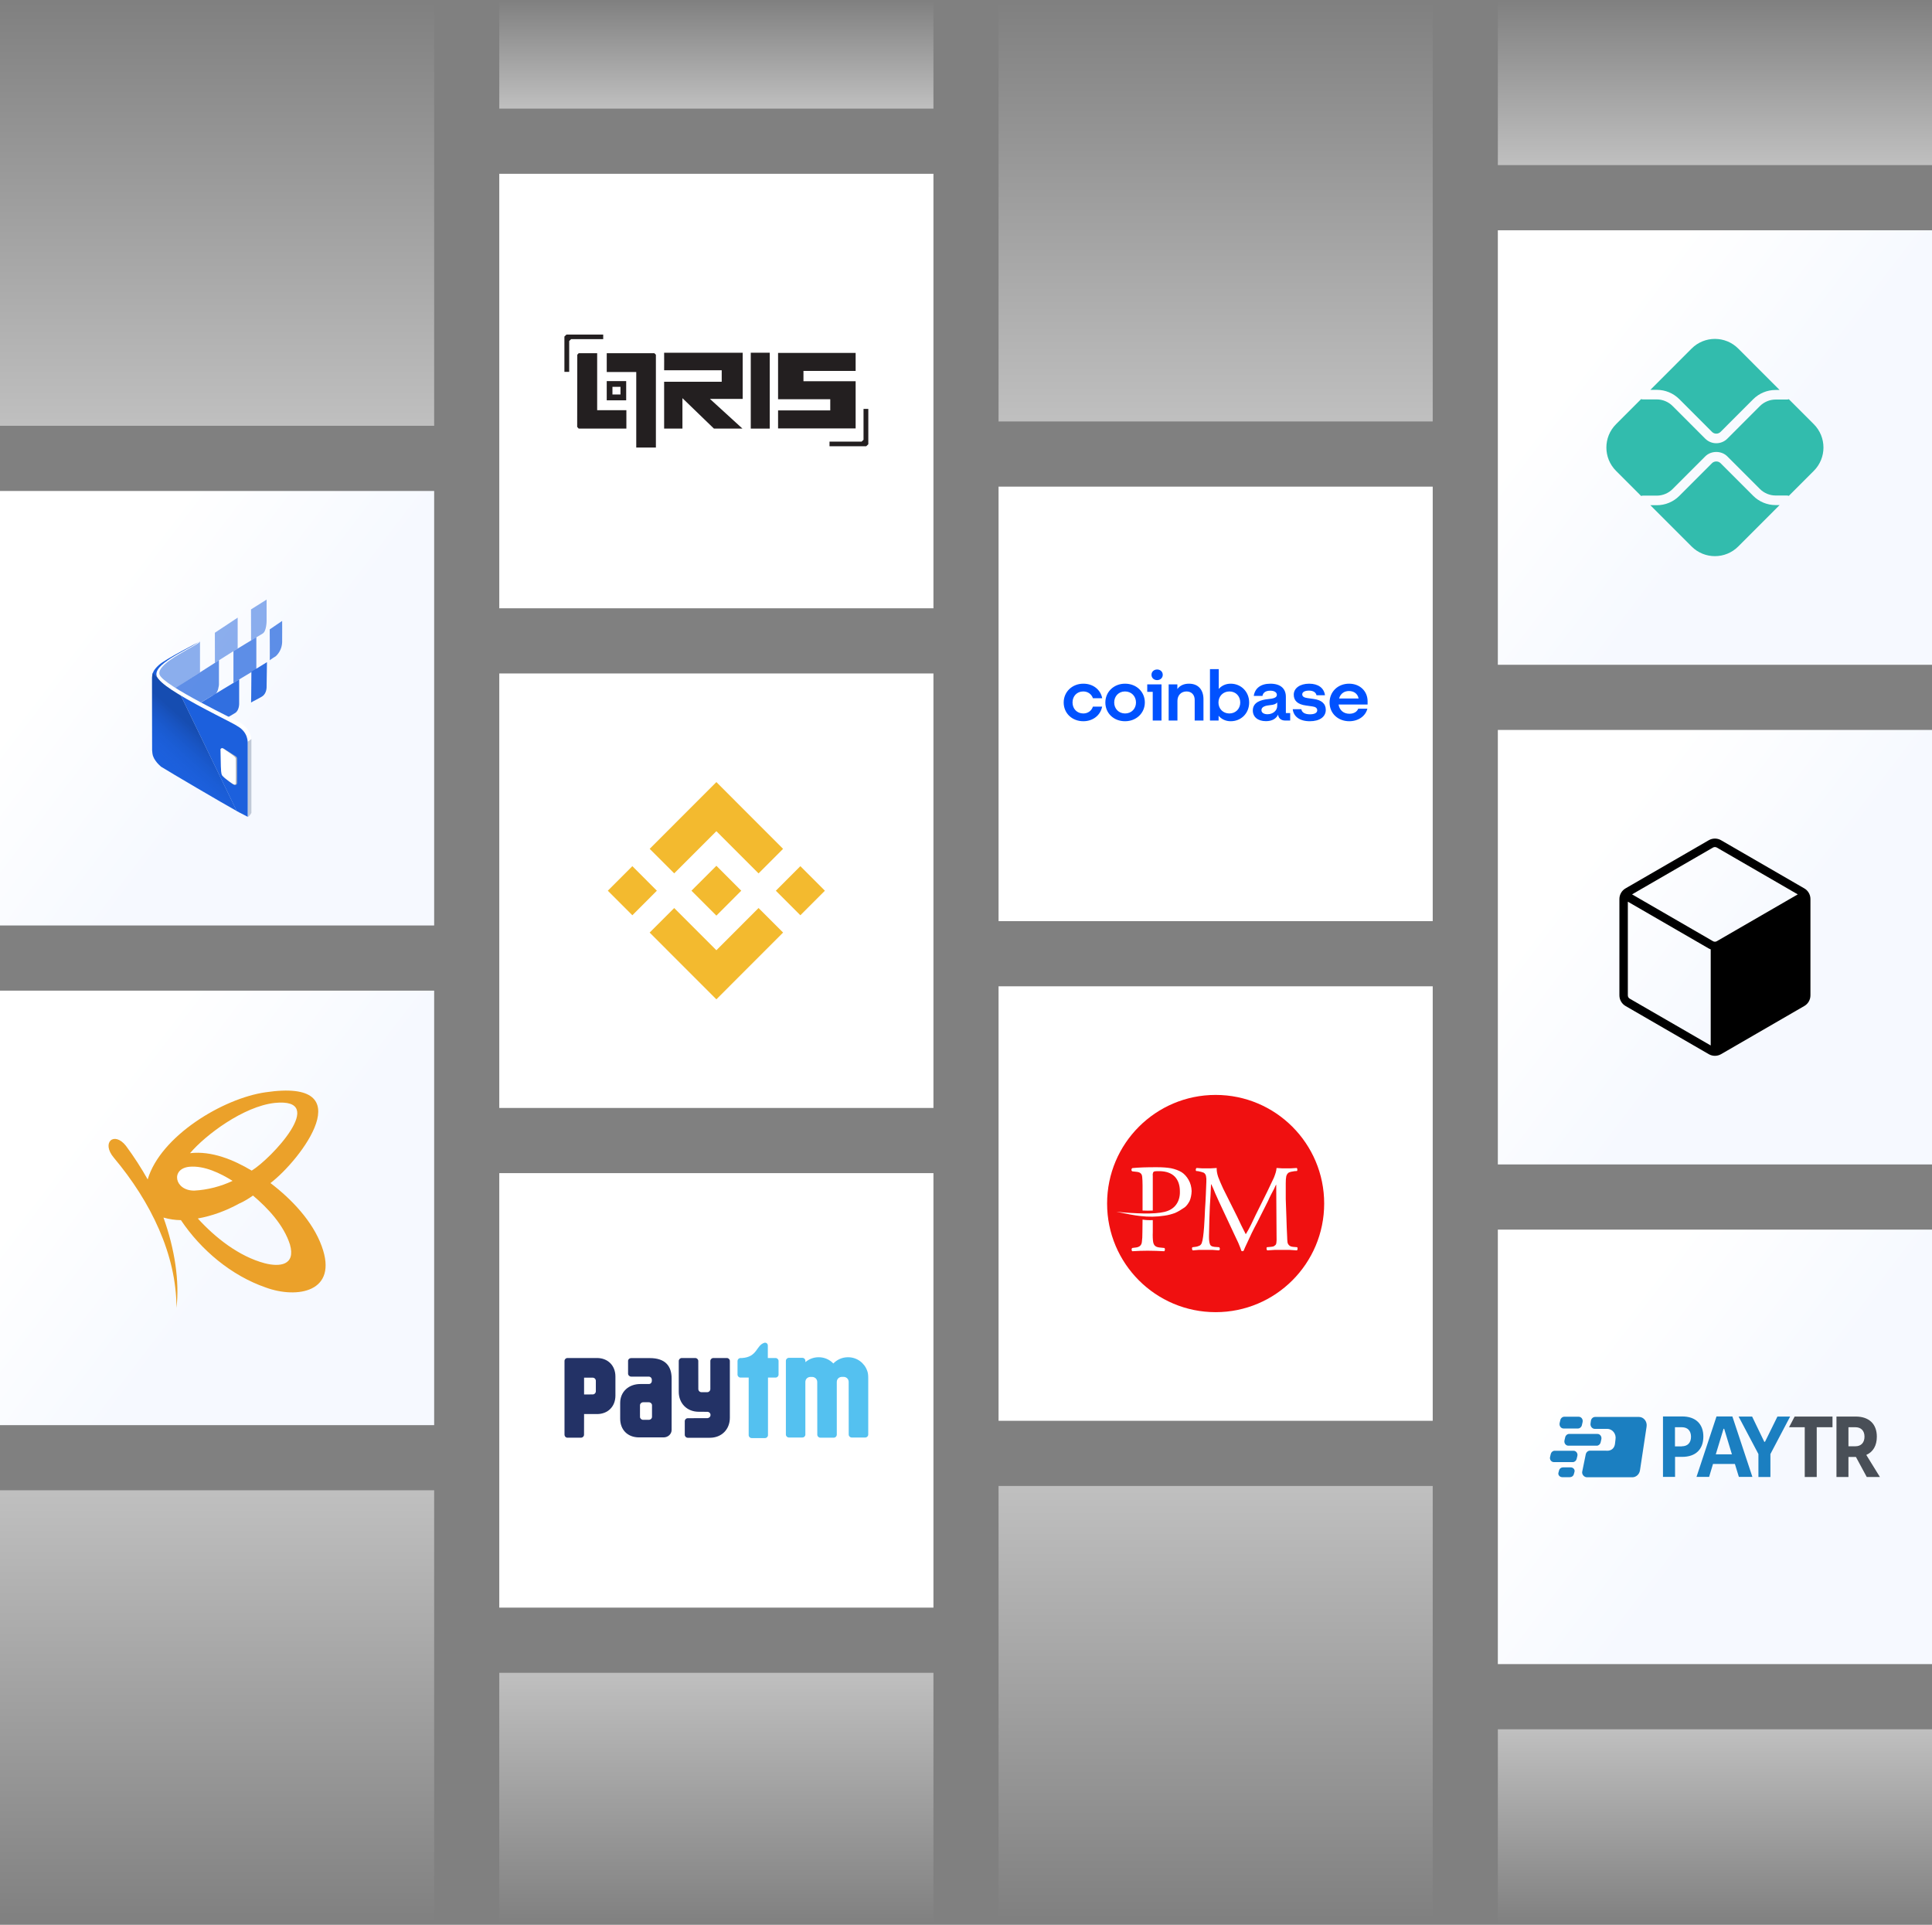 <svg width="540" height="538" viewBox="0 0 540 538" fill="none" xmlns="http://www.w3.org/2000/svg">
<rect x="0" y="0" width="540" height="538" fill="#808080" stroke="none"/>
<rect opacity="0.5" width="121.348" height="119.016" fill="url(#paint0_linear_2004_3205)"/>
<rect opacity="0.5" x="279.101" width="121.348" height="117.801" fill="url(#paint1_linear_2004_3205)"/>
<rect opacity="0.5" y="416.555" width="121.348" height="121.445" fill="url(#paint2_linear_2004_3205)"/>
<rect opacity="0.5" x="139.551" y="467.562" width="121.348" height="70.438" fill="url(#paint3_linear_2004_3205)"/>
<rect opacity="0.5" x="279.101" y="415.341" width="121.348" height="121.445" fill="url(#paint4_linear_2004_3205)"/>
<rect opacity="0.5" x="418.652" y="483.35" width="121.348" height="54.65" fill="url(#paint5_linear_2004_3205)"/>
<rect opacity="0.5" x="418.652" width="121.348" height="46.149" fill="url(#paint6_linear_2004_3205)"/>
<rect opacity="0.5" x="139.551" width="121.348" height="30.361" fill="url(#paint7_linear_2004_3205)"/>
<rect x="279.101" y="136.018" width="121.348" height="121.445" fill="white"/>
<g clip-path="url(#clip0_2004_3205)">
<path d="M314.447 191.096C311.361 191.096 308.95 193.344 308.95 196.353C308.95 199.362 311.301 201.591 314.447 201.591C317.594 201.591 319.985 199.324 319.985 196.334C319.985 193.363 317.635 191.096 314.447 191.096ZM314.468 199.422C312.711 199.422 311.423 198.113 311.423 196.354C311.423 194.575 312.69 193.266 314.447 193.266C316.225 193.266 317.512 194.595 317.512 196.354C317.512 198.113 316.225 199.422 314.468 199.422ZM320.659 193.383H322.192V201.396H324.644V191.292H320.659V193.383ZM302.779 193.266C304.067 193.266 305.089 194.028 305.477 195.161H308.072C307.602 192.738 305.518 191.096 302.8 191.096C299.714 191.096 297.303 193.344 297.303 196.354C297.303 199.364 299.654 201.591 302.8 201.591C305.457 201.591 307.582 199.95 308.052 197.507H305.477C305.109 198.64 304.087 199.422 302.8 199.422C301.021 199.422 299.775 198.113 299.775 196.354C299.776 194.575 301.002 193.266 302.779 193.266ZM367.248 195.377L365.45 195.123C364.592 195.006 363.979 194.732 363.979 194.087C363.979 193.383 364.776 193.032 365.859 193.032C367.044 193.032 367.8 193.52 367.964 194.322H370.334C370.068 192.289 368.433 191.097 365.921 191.097C363.325 191.097 361.609 192.368 361.609 194.165C361.609 195.885 362.733 196.882 365.001 197.194L366.799 197.448C367.678 197.565 368.168 197.898 368.168 198.523C368.168 199.324 367.31 199.657 366.125 199.657C364.674 199.657 363.856 199.09 363.734 198.23H361.323C361.548 200.204 363.162 201.591 366.104 201.591C368.781 201.591 370.559 200.419 370.559 198.406C370.559 196.608 369.272 195.67 367.248 195.377ZM323.418 187.129C322.519 187.129 321.844 187.754 321.844 188.614C321.844 189.474 322.518 190.099 323.418 190.099C324.317 190.099 324.992 189.474 324.992 188.614C324.992 187.754 324.317 187.129 323.418 187.129ZM359.402 194.751C359.402 192.563 358.013 191.097 355.07 191.097C352.291 191.097 350.738 192.446 350.431 194.518H352.863C352.986 193.716 353.64 193.052 355.029 193.052C356.276 193.052 356.889 193.579 356.889 194.225C356.889 195.065 355.765 195.28 354.375 195.417C352.496 195.612 350.166 196.237 350.166 198.582C350.166 200.4 351.576 201.572 353.824 201.572C355.581 201.572 356.685 200.869 357.237 199.754C357.319 200.751 358.095 201.396 359.178 201.396H360.609V199.305H359.403V194.751H359.402ZM356.991 197.292C356.991 198.641 355.765 199.637 354.273 199.637C353.353 199.637 352.577 199.266 352.577 198.485C352.577 197.488 353.823 197.214 354.968 197.097C356.071 197 356.684 196.765 356.991 196.315V197.292ZM343.974 191.096C342.605 191.096 341.461 191.644 340.643 192.562V187.032H338.191V201.396H340.603V200.067C341.42 201.025 342.585 201.591 343.974 201.591C346.917 201.591 349.144 199.364 349.144 196.354C349.144 193.344 346.876 191.096 343.974 191.096ZM343.607 199.422C341.849 199.422 340.562 198.113 340.562 196.354C340.562 194.595 341.869 193.266 343.627 193.266C345.405 193.266 346.651 194.576 346.651 196.354C346.651 198.113 345.364 199.422 343.607 199.422ZM332.327 191.096C330.733 191.096 329.69 191.722 329.077 192.601V191.292H326.646V201.395H329.098V195.904C329.098 194.36 330.119 193.266 331.631 193.266C333.042 193.266 333.92 194.223 333.92 195.611V201.396H336.372V195.436C336.373 192.894 335.004 191.096 332.327 191.096ZM382.247 196.022C382.247 193.13 380.04 191.097 377.077 191.097C373.93 191.097 371.621 193.364 371.621 196.354C371.621 199.501 374.094 201.591 377.118 201.591C379.673 201.591 381.675 200.145 382.185 198.093H379.631C379.263 198.992 378.364 199.501 377.158 199.501C375.584 199.501 374.399 198.562 374.134 196.921H382.246V196.022H382.247ZM374.277 195.24C374.666 193.832 375.769 193.149 377.036 193.149C378.426 193.149 379.488 193.911 379.733 195.24H374.277Z" fill="#0052FF"/>
</g>
<rect y="137.233" width="121.348" height="121.445" fill="url(#paint8_linear_2004_3205)"/>
<path opacity="0.5" fill-rule="evenodd" clip-rule="evenodd" d="M42.679 192.655L44.323 186.191L55.899 179.303V187.933L42.679 196.498V192.655Z" fill="#1C60DD"/>
<path opacity="0.7" fill-rule="evenodd" clip-rule="evenodd" d="M48.158 192.883L61.194 184.552V191.393C61.194 191.393 60.996 193.652 60.043 194.072C59.338 194.368 48.162 201.165 48.162 201.165L48.158 192.883Z" fill="#1C60DD"/>
<path opacity="0.9" fill-rule="evenodd" clip-rule="evenodd" d="M55.257 196.924L66.846 189.905V196.745C66.846 196.745 66.846 198.636 65.695 199.302C64.952 199.71 55.26 205.507 55.26 205.507L55.257 196.924Z" fill="#1C60DD"/>
<path opacity="0.5" fill-rule="evenodd" clip-rule="evenodd" d="M60.059 176.858L66.431 172.637V181.262L60.066 185.266L60.059 176.858Z" fill="#1C60DD"/>
<path opacity="0.7" fill-rule="evenodd" clip-rule="evenodd" d="M65.248 181.998L71.65 178.111V187.04L65.245 190.864L65.248 181.998Z" fill="#1C60DD"/>
<path opacity="0.5" fill-rule="evenodd" clip-rule="evenodd" d="M70.157 170.336L74.517 167.594V173.542C74.517 173.542 74.517 176.518 73.366 177.114C73.145 177.235 70.18 179.008 70.18 179.008L70.157 170.336Z" fill="#1C60DD"/>
<path opacity="0.9" fill-rule="evenodd" clip-rule="evenodd" d="M70.272 187.755L74.616 185.076L74.516 191.911C74.516 191.911 74.616 193.714 73.365 194.59C73.077 194.854 70.119 196.334 70.171 196.363C70.223 196.393 70.255 187.513 70.272 187.755Z" fill="#1C60DD"/>
<path opacity="0.7" fill-rule="evenodd" clip-rule="evenodd" d="M75.386 175.922L78.861 173.557C78.861 173.557 78.896 177.104 78.861 179.507C78.835 180.237 78.67 180.954 78.373 181.618C78.077 182.282 77.656 182.879 77.135 183.375C77.135 183.375 75.337 184.525 75.392 184.557C75.447 184.589 75.386 175.922 75.386 175.922Z" fill="#1C60DD"/>
<path fill-rule="evenodd" clip-rule="evenodd" d="M55.899 179.296C55.845 179.412 45.272 184.805 43.669 186.655C44.486 185.946 42.974 187.356 42.8 189.478L43.303 209.425C43.303 209.425 42.495 212.877 46.467 215.223C49.299 216.897 65.68 226.456 67.691 227.428C69.702 228.4 70.221 226.864 70.221 226.864V207.502C70.177 207.45 70.821 204.443 67.374 202.176C66.712 201.585 45.486 191.648 44.584 188.519C43.616 185.159 55.899 180.165 55.899 179.296Z" fill="white"/>
<path fill-rule="evenodd" clip-rule="evenodd" d="M69.233 207.329L70.267 206.56V227.187C70.267 227.187 69.768 228.218 69.233 228.316C69.17 228.282 69.233 207.329 69.233 207.329Z" fill="#C0C9D7"/>
<path d="M43.857 189.198C44.004 189.437 44.172 189.662 44.36 189.87C44.148 189.629 43.969 189.359 43.83 189.066C42.579 185.75 51.649 182.021 55.428 179.53C55.428 179.53 46.255 184.212 44.437 185.845C42.829 187.288 42.714 188.16 42.714 188.16L42.52 189.379C42.56 188.788 42.573 188.26 42.714 188.16C42.696 188.263 43.842 189.043 43.857 189.198Z" fill="#1C60DD"/>
<path d="M66.407 202.996C65.662 202.349 56.149 197.878 49.571 193.835C49.962 194.088 50.31 194.31 50.584 194.496L66.166 226.702C66.494 226.881 66.742 227.024 66.931 227.115L69.233 228.298V207.61C69.204 207.586 69.463 204.73 66.407 202.996Z" fill="#1C60DD"/>
<path opacity="0.3" d="M43.183 212.108C42.826 211.354 42.587 210.547 42.472 209.717C42.507 210.563 42.752 211.386 43.183 212.108Z" fill="url(#paint9_linear_2004_3205)"/>
<path d="M49.571 193.834C47.243 192.418 45.314 191.024 44.359 189.871C44.171 189.663 44.003 189.438 43.857 189.198C43.839 189.043 42.727 188.154 42.757 188.047C42.616 188.148 42.526 188.774 42.487 189.369L42.517 209.712C42.63 211.219 42.743 211.277 43.132 212.108C43.701 213.014 43.983 213.358 44.997 214.289C47.379 215.784 62.129 224.455 66.187 226.7L50.584 194.487L49.571 193.834Z" fill="#1C60DD"/>
<path opacity="0.2" d="M49.545 193.82C47.217 192.404 45.288 191.009 44.333 189.857C44.154 189.648 43.994 189.422 43.857 189.183C43.839 189.029 42.723 188.14 42.757 188.033C42.687 188.102 42.558 188.899 42.518 189.492L42.487 209.772C42.543 211.039 42.784 211.39 43.138 212.146C43.645 213.015 44.298 213.664 45.034 214.275C47.417 215.77 62.104 224.441 66.161 226.686L50.558 194.473L49.545 193.82Z" fill="url(#paint10_linear_2004_3205)"/>
<path fill-rule="evenodd" clip-rule="evenodd" d="M65.878 211.378L62.64 209.324C62.065 208.981 61.511 209.203 61.795 209.809V215.335C61.933 215.54 62.212 216.202 62.083 216.535C61.619 216.512 63.924 218.5 65.228 219.249C65.607 219.468 66.315 219.559 66.26 218.658V212.093C66.262 211.95 66.227 211.809 66.16 211.684C66.093 211.559 65.996 211.454 65.878 211.378Z" fill="#B0B5BE"/>
<path fill-rule="evenodd" clip-rule="evenodd" d="M65.74 211.71C65.237 211.065 63.553 210.075 62.41 209.227C62.123 209.011 61.623 209.165 61.629 209.523C61.701 213.705 61.715 215.629 61.951 216.448C62.125 217.073 64.032 218.386 65.116 219.126C65.438 219.351 65.873 219.404 65.887 218.999C65.948 217.241 65.887 213.162 65.887 212.119C65.882 211.969 65.83 211.825 65.738 211.708L65.74 211.71Z" fill="white"/>
<rect x="139.551" y="48.578" width="121.348" height="121.445" fill="white"/>
<g clip-path="url(#clip1_2004_3205)">
<path d="M215.145 98.59H209.842V119.798H215.145V98.59Z" fill="#231F20"/>
<path fill-rule="evenodd" clip-rule="evenodd" d="M168.598 93.513H158.335L157.753 94.067V103.944H159.092V95.311L159.632 94.795H168.598V93.513Z" fill="#231F20"/>
<path fill-rule="evenodd" clip-rule="evenodd" d="M231.851 124.726H242.117L242.697 124.171V114.295H241.357V122.928L240.817 123.443H231.851V124.726Z" fill="#231F20"/>
<path fill-rule="evenodd" clip-rule="evenodd" d="M175.022 106.523H173.426V108.122V110.264H171.181V108.122H173.426V106.523H169.585V111.893H175.022V110.264V108.122V106.523Z" fill="#231F20"/>
<path fill-rule="evenodd" clip-rule="evenodd" d="M161.323 119.323L161.747 119.8H175.075V119.138V114.655H166.909V99.251V98.723H161.747L161.35 99.159L161.323 119.323Z" fill="#231F20"/>
<path fill-rule="evenodd" clip-rule="evenodd" d="M182.897 98.722H169.586V99.25V103.984H177.835V125.088H183.324V103.984V99.158L182.897 98.722Z" fill="#231F20"/>
<path fill-rule="evenodd" clip-rule="evenodd" d="M185.626 98.59H207.582V111.5H198.433L207.521 119.798H199.549L190.742 111.288V119.798H185.626V106.709H201.721V103.494H185.626C185.626 103.494 185.656 98.59 185.626 98.59Z" fill="#231F20"/>
<path fill-rule="evenodd" clip-rule="evenodd" d="M239.153 103.676V98.644H217.474V111.59H232.06V114.713H217.474V119.748H239.153V106.558H224.57V103.676H239.153Z" fill="#231F20"/>
</g>
<rect x="418.652" y="64.366" width="121.348" height="121.445" fill="url(#paint11_linear_2004_3205)"/>
<path d="M496.306 141.18C493.926 141.18 491.687 140.252 490.004 138.568L480.903 129.46C480.264 128.819 479.151 128.821 478.512 129.46L469.378 138.601C467.695 140.285 465.456 141.213 463.076 141.213H461.282L472.808 152.748C476.408 156.35 482.244 156.35 485.844 152.748L497.402 141.18H496.306Z" fill="#32BCAD"/>
<path d="M463.075 108.964C465.456 108.964 467.695 109.891 469.378 111.575L478.512 120.717C479.169 121.376 480.243 121.379 480.903 120.717L490.003 111.608C491.687 109.924 493.925 108.997 496.306 108.997H497.402L485.843 97.429C482.243 93.826 476.407 93.826 472.808 97.429L461.282 108.964L463.075 108.964Z" fill="#32BCAD"/>
<path d="M506.963 118.565L499.978 111.575C499.824 111.636 499.658 111.675 499.482 111.675H496.306C494.664 111.675 493.057 112.341 491.897 113.503L482.797 122.611C481.945 123.463 480.826 123.889 479.708 123.889C478.589 123.889 477.471 123.463 476.619 122.612L467.485 113.47C466.325 112.308 464.717 111.641 463.076 111.641H459.17C459.004 111.641 458.848 111.602 458.701 111.547L451.689 118.565C448.089 122.168 448.089 128.008 451.689 131.611L458.701 138.629C458.848 138.573 459.004 138.534 459.17 138.534H463.076C464.717 138.534 466.325 137.868 467.485 136.706L476.619 127.565C478.269 125.914 481.147 125.914 482.797 127.566L491.897 136.673C493.057 137.835 494.664 138.501 496.306 138.501H499.482C499.658 138.501 499.824 138.54 499.978 138.601L506.963 131.611C510.563 128.008 510.563 122.168 506.963 118.565Z" fill="#32BCAD"/>
<rect x="418.652" y="204.027" width="121.348" height="121.445" fill="url(#paint12_linear_2004_3205)"/>
<path d="M504.308 248.315L481.028 234.844C480.509 234.545 479.921 234.388 479.323 234.388C478.724 234.388 478.136 234.545 477.617 234.844L454.338 248.315C453.819 248.615 453.388 249.047 453.088 249.568C452.788 250.088 452.63 250.678 452.629 251.279V278.22C452.629 279.437 453.283 280.57 454.338 281.184L477.617 294.655C478.137 294.955 478.726 295.112 479.326 295.111C479.926 295.111 480.516 294.951 481.034 294.655L504.314 281.184C504.833 280.884 505.263 280.452 505.563 279.932C505.863 279.412 506.021 278.822 506.023 278.221V251.279C506.023 250.064 505.368 248.929 504.314 248.315H504.308ZM479.85 263.079C479.69 263.172 479.508 263.22 479.323 263.22C479.138 263.22 478.956 263.172 478.795 263.079L456.164 249.984L478.795 236.895C478.957 236.805 479.138 236.758 479.323 236.758C479.507 236.758 479.689 236.805 479.85 236.895L502.482 249.987L479.85 263.079ZM477.617 265.121C477.782 265.217 477.959 265.298 478.148 265.364V292.221L455.516 279.136C455.356 279.043 455.222 278.91 455.129 278.749C455.036 278.589 454.987 278.407 454.986 278.221V252.029L477.617 265.121Z" fill="black"/>
<rect y="276.894" width="121.348" height="121.445" fill="url(#paint13_linear_2004_3205)"/>
<path d="M74.243 305.302C101.549 301.251 84.055 324.222 75.593 330.682C81.407 335.092 87.377 341.296 89.921 348.321C94.645 361.19 83.016 363.087 74.243 359.857C64.639 356.524 56.177 349.397 50.571 341.04C49.013 341.04 47.3 340.783 45.691 340.322C48.857 349.141 50.207 358.165 49.325 365.549C49.325 350.679 42.161 335.912 31.83 323.607C28.196 319.3 31.934 316.121 35.204 320.274C37.437 323.299 39.461 326.427 41.278 329.657C44.86 317.556 62.303 306.994 74.243 305.302ZM70.35 327.196C75.697 323.965 91.945 306.737 76.787 308.276C68.065 309.25 57.475 317.197 53.114 322.325C59.188 321.607 65.366 324.222 70.35 327.196ZM55.295 340.578C60.175 345.962 66.819 351.192 73.984 353.089C78.136 354.166 82.705 353.704 81.044 347.859C79.331 342.475 74.97 337.758 70.713 334.169C69.519 334.989 68.169 335.861 66.819 336.425C63.185 338.425 59.292 339.86 55.295 340.578Z" fill="#EBA12A"/>
<path d="M52.959 326.119C57.112 325.76 61.577 327.913 65.003 330.067C61.732 331.605 58.098 332.579 54.309 332.784C48.754 332.836 47.612 326.632 52.959 326.119Z" fill="white"/>
<rect x="139.551" y="188.239" width="121.348" height="121.445" fill="white"/>
<path d="M188.446 244.115L200.23 232.327L212.019 244.125L218.872 237.262L200.23 218.6L181.588 237.257L188.446 244.115Z" fill="#F3BA2F"/>
<path d="M169.888 248.962L176.743 242.102L183.598 248.962L176.743 255.823L169.888 248.962Z" fill="#F3BA2F"/>
<path d="M188.445 253.808L200.23 265.601L212.019 253.803L218.876 260.657L218.872 260.662L200.23 279.323L181.588 260.671L181.578 260.662L188.445 253.808Z" fill="#F3BA2F"/>
<path d="M216.85 248.964L223.705 242.104L230.56 248.964L223.705 255.825L216.85 248.964Z" fill="#F3BA2F"/>
<path d="M207.183 248.959L200.23 241.995L195.088 247.141L194.493 247.731L193.276 248.949L193.266 248.959L193.276 248.973L200.23 255.927L207.183 248.963L207.188 248.959H207.183Z" fill="#F3BA2F"/>
<rect x="139.551" y="327.901" width="121.348" height="121.445" fill="white"/>
<g clip-path="url(#clip2_2004_3205)">
<path d="M242.389 383.156C241.619 380.948 239.519 379.362 237.052 379.362H237C235.397 379.362 233.952 380.031 232.923 381.105C231.893 380.031 230.448 379.362 228.846 379.362H228.794C227.385 379.362 226.096 379.88 225.107 380.736V380.3C225.073 379.867 224.717 379.526 224.277 379.526H220.494C220.031 379.526 219.657 379.901 219.657 380.366V400.956C219.657 401.422 220.031 401.796 220.494 401.796H224.277C224.699 401.796 225.046 401.481 225.101 401.072L225.1 386.291C225.1 386.239 225.101 386.191 225.107 386.143C225.167 385.483 225.65 384.941 226.411 384.873H226.552H226.949H227.109C227.427 384.902 227.696 385.014 227.908 385.184C228.237 385.446 228.421 385.849 228.421 386.291L228.435 400.999C228.435 401.465 228.81 401.841 229.271 401.841H233.055C233.501 401.841 233.865 401.484 233.886 401.04L233.884 386.271C233.882 385.786 234.107 385.348 234.5 385.087C234.694 384.962 234.927 384.879 235.196 384.854H235.336H235.733H235.893C236.712 384.925 237.207 385.547 237.205 386.271L237.219 400.96C237.219 401.425 237.595 401.8 238.056 401.8H241.839C242.3 401.8 242.676 401.425 242.676 400.96V385.162C242.676 384.085 242.555 383.627 242.389 383.156Z" fill="#54C1F0"/>
<path d="M216.775 379.58H214.611V376.067C214.611 376.063 214.611 376.06 214.611 376.056C214.611 375.633 214.269 375.291 213.847 375.291C213.798 375.291 213.749 375.298 213.703 375.307C211.304 375.967 211.785 379.297 207.405 379.58H207.307H206.98C206.916 379.58 206.855 379.589 206.796 379.602C206.423 379.685 206.141 380.019 206.141 380.418V384.21C206.141 384.672 206.517 385.048 206.98 385.048H209.263L209.259 401.126C209.259 401.584 209.63 401.955 210.087 401.955H213.828C214.283 401.955 214.654 401.584 214.654 401.126L214.655 385.048H216.775C217.236 385.048 217.611 384.672 217.611 384.21V380.418C217.611 379.957 217.236 379.58 216.775 379.58Z" fill="#54C1F0"/>
<path d="M203.162 379.58H199.378C198.917 379.58 198.544 379.957 198.544 380.418V388.258C198.535 388.743 198.143 389.132 197.657 389.132H196.074C195.582 389.132 195.185 388.736 195.185 388.244L195.171 380.418C195.171 379.957 194.796 379.58 194.335 379.58H190.551C190.088 379.58 189.715 379.957 189.715 380.418V389.011C189.715 392.275 192.037 394.602 195.296 394.602C195.296 394.602 197.741 394.602 197.816 394.616C198.257 394.666 198.601 395.037 198.601 395.494C198.601 395.945 198.264 396.314 197.828 396.369C197.807 396.373 197.787 396.378 197.764 396.382L192.231 396.402C191.768 396.402 191.395 396.778 191.395 397.24V401.03C191.395 401.493 191.768 401.868 192.231 401.868H198.417C201.678 401.868 203.998 399.542 203.998 396.277V380.418C203.998 379.957 203.625 379.58 203.162 379.58Z" fill="#233266"/>
<path d="M166.539 386.528V388.297V388.867C166.539 389.358 166.142 389.757 165.653 389.757L163.252 389.759V385.071H165.653C166.142 385.071 166.539 385.466 166.539 385.959V386.528ZM166.872 379.579H158.602C158.148 379.579 157.781 379.949 157.781 380.402V384.116C157.781 384.124 157.783 384.131 157.783 384.138C157.783 384.156 157.781 384.173 157.781 384.19V396.105V401.004C157.781 401.46 158.123 401.833 158.547 401.844H158.618H162.402C162.862 401.844 163.238 401.469 163.238 401.006L163.252 395.243H166.872C169.901 395.243 172.012 393.137 172.012 390.089V384.741C172.012 381.693 169.901 379.579 166.872 379.579Z" fill="#233266"/>
<path d="M182.238 395.429V396.021C182.238 396.069 182.231 396.116 182.224 396.16C182.215 396.203 182.203 396.244 182.188 396.283C182.071 396.615 181.74 396.856 181.346 396.856H179.771C179.28 396.856 178.88 396.481 178.88 396.021V395.306C178.88 395.297 178.878 395.288 178.878 395.279L178.88 393.376V393.373V393.162V392.781L178.882 392.775C178.883 392.317 179.28 391.946 179.771 391.946H181.346C181.839 391.946 182.238 392.319 182.238 392.781V395.429ZM181.637 379.601H176.387C175.922 379.601 175.547 379.954 175.547 380.388V381.862C175.547 381.871 175.548 381.882 175.548 381.891C175.548 381.902 175.547 381.912 175.547 381.923V383.944C175.547 384.402 175.945 384.777 176.436 384.777H181.435C181.831 384.839 182.144 385.128 182.188 385.579V386.068C182.144 386.498 181.834 386.811 181.457 386.847H178.981C175.689 386.847 173.343 389.039 173.343 392.117V396.413V396.526C173.343 399.586 175.36 401.764 178.629 401.764H185.49C186.721 401.764 187.72 400.829 187.72 399.679V385.292C187.72 381.804 185.926 379.601 181.637 379.601Z" fill="#233266"/>
</g>
<rect x="279.101" y="275.679" width="121.348" height="121.445" fill="white"/>
<path fill-rule="evenodd" clip-rule="evenodd" d="M339.775 306.041C356.53 306.041 370.112 319.634 370.112 336.402C370.112 353.17 356.53 366.763 339.775 366.763C323.021 366.763 309.438 353.17 309.438 336.402C309.438 319.634 323.021 306.041 339.775 306.041Z" fill="#F01010"/>
<path fill-rule="evenodd" clip-rule="evenodd" d="M338.483 326.559H335.913C335.493 326.511 334.979 326.511 334.465 326.465C334.326 326.511 334.277 326.653 334.23 326.839C334.184 327.027 334.23 327.167 334.326 327.307L334.886 327.354C335.585 327.493 336.099 327.634 336.428 327.775C336.754 327.961 336.987 328.289 337.082 328.71C337.175 329.131 337.221 329.692 337.175 330.394C337.127 331.376 337.082 332.544 337.035 333.901C336.987 335.258 336.894 336.661 336.8 338.111C336.708 340.354 336.507 345.818 335.897 347.435C335.756 347.809 335.524 348.044 335.243 348.186C334.915 348.324 334.54 348.465 334.073 348.513L333.323 348.606C333.183 348.699 333.136 348.841 333.183 349.075C333.183 349.216 333.23 349.355 333.37 349.496C333.978 349.45 334.54 349.402 335.148 349.355H338.846C339.547 349.402 340.156 349.45 340.718 349.496C340.859 349.402 340.952 349.262 340.952 349.075C340.952 348.886 340.906 348.747 340.764 348.606L339.455 348.513C339.032 348.465 338.705 348.372 338.472 348.186C338.354 348.091 338.26 347.96 338.19 347.801C337.914 347.137 337.908 346.012 337.922 345.313C337.952 343.863 337.97 342.414 338.016 340.964C338.063 339.514 338.11 338.25 338.155 337.175C338.201 336.193 338.297 335.163 338.342 334.134C338.389 333.107 338.435 332.077 338.483 331.048H338.576C338.95 331.843 339.325 332.638 339.652 333.526C340.026 334.369 340.4 335.211 340.772 336.007L343.904 342.693C344.186 343.256 344.512 343.957 344.885 344.799C345.306 345.687 345.726 346.528 346.101 347.37C346.298 347.816 346.469 348.233 346.614 348.626C346.652 348.626 346.914 349.488 346.943 349.588C347.123 349.771 347.418 349.766 347.598 349.588C347.889 348.891 348.192 348.186 348.53 347.512C349.415 345.523 350.339 343.625 351.381 341.712L354.419 335.679C354.653 335.163 354.886 334.602 355.213 333.995C355.541 333.34 355.867 332.732 356.148 332.218C356.381 331.656 356.568 331.282 356.661 331.142H356.708L356.803 345.595C356.848 346.342 356.803 346.901 356.756 347.323C356.718 347.657 356.624 347.975 356.303 348.139C356.115 348.372 355.741 348.465 355.133 348.513L354.103 348.606C354.009 348.699 353.963 348.841 354.009 349.075C354.009 349.216 354.056 349.355 354.198 349.496C354.898 349.45 355.646 349.402 356.348 349.355H360.375C361.075 349.402 361.777 349.45 362.481 349.496C362.622 349.402 362.667 349.262 362.667 349.075C362.714 348.886 362.667 348.747 362.574 348.606L361.451 348.513C360.936 348.465 360.561 348.324 360.326 348.09C360.095 347.857 359.907 347.575 359.86 347.201C359.812 346.78 359.765 346.263 359.765 345.702C359.67 343.962 359.605 342.194 359.559 340.45C359.512 338.577 359.418 336.801 359.372 335.119V330.674C359.372 329.879 359.418 329.271 359.512 328.803C359.607 328.383 359.84 328.009 360.166 327.775C360.494 327.588 361.054 327.447 361.802 327.354L362.504 327.307C362.598 327.213 362.644 327.073 362.598 326.839C362.598 326.698 362.551 326.559 362.457 326.465C361.896 326.511 361.335 326.511 360.821 326.559H358.298C357.876 326.511 357.408 326.511 356.803 326.465C356.756 327.259 356.475 328.149 356.054 329.178C355.541 330.252 354.934 331.564 354.186 333.107L350.914 339.7C350.065 341.496 349.293 343.204 348.253 344.906H348.16C347.333 343.344 346.57 341.724 345.82 340.122L341.849 332.17C341.335 331.048 340.867 329.973 340.493 328.991C340.166 328.009 340.026 327.167 340.073 326.465C339.512 326.511 338.997 326.511 338.483 326.559ZM319.308 344.337C319.308 345.528 319.261 346.435 319.166 347.056C319.072 348.259 318.279 348.652 317.16 348.729L316.444 348.825C316.214 349.056 316.232 349.558 316.494 349.731C317.971 349.639 319.306 349.587 320.788 349.587C322.367 349.587 323.84 349.657 325.415 349.731C325.51 349.636 325.559 349.493 325.607 349.302C325.607 349.064 325.559 348.919 325.463 348.825L324.509 348.729C323.745 348.68 323.221 348.537 322.935 348.298C322.918 348.286 322.9 348.273 322.884 348.259C322.595 348.02 322.388 347.653 322.302 347.086C322.207 346.466 322.159 345.56 322.207 344.371V341.031C321.158 341.079 320.206 341.031 319.348 340.888L319.308 344.337ZM316.25 326.919C316.204 327.109 316.299 327.252 316.442 327.396L317.681 327.537C318.205 327.586 318.586 327.728 318.824 327.967C319.062 328.157 319.206 328.492 319.253 329.016C319.301 329.54 319.348 330.305 319.348 331.304V338.361C320.301 338.409 321.253 338.409 322.207 338.361V328.634C322.159 328.253 322.207 327.967 322.302 327.728C322.349 327.586 322.54 327.441 322.778 327.396C323.064 327.348 323.541 327.348 324.16 327.348C325.97 327.396 327.352 327.872 328.352 328.873C329.305 329.873 329.781 331.257 329.781 332.975C329.83 334.499 329.448 335.787 328.638 336.835C327.924 337.742 326.876 338.409 325.446 338.742C324.065 339.076 322.112 339.22 319.491 339.171C317.204 339.126 314.727 338.982 312.011 338.696C315.014 339.315 317.252 339.744 318.682 339.886C321.015 340.174 323.302 340.125 325.446 339.793C326.541 339.648 327.542 339.363 328.448 339.03C329.305 338.649 330.163 338.124 331.068 337.503C331.592 337.122 332.068 336.5 332.498 335.691C332.832 334.928 333.022 334.022 333.068 332.925C333.022 331.733 332.736 330.686 332.212 329.779C331.687 328.873 331.068 328.157 330.258 327.635C329.448 327.157 328.448 326.774 327.304 326.536C326.208 326.346 324.922 326.25 323.445 326.25C322.016 326.25 320.729 326.25 319.587 326.298C318.443 326.346 317.395 326.393 316.489 326.489C316.347 326.585 316.25 326.727 316.25 326.919Z" fill="white"/>
<rect x="418.652" y="343.688" width="121.348" height="121.445" fill="url(#paint14_linear_2004_3205)"/>
<path fill-rule="evenodd" clip-rule="evenodd" d="M448.638 405.47H444.407C443.852 405.47 443.349 405.905 443.223 406.502L442.24 411.309C442.064 412.124 442.795 412.912 443.55 412.912H456.245C457.303 412.912 458.235 412.07 458.386 410.929L459.419 404.112L460.225 398.761C460.452 397.322 459.419 396.045 458.084 396.045H445.867C445.263 396.045 444.759 396.507 444.658 397.132L444.558 397.865C444.432 398.653 445.011 399.386 445.767 399.386H449.243C450.704 399.386 451.812 400.826 451.535 402.347L451.384 403.65C451.182 404.845 450.351 405.497 449.218 405.497" fill="#1B7FC1"/>
<path fill-rule="evenodd" clip-rule="evenodd" d="M438.991 410.141H436.875C436.371 410.141 435.918 410.467 435.792 410.902L435.59 411.635C435.414 412.26 435.943 412.885 436.673 412.885H438.789C439.293 412.885 439.746 412.559 439.872 412.124L440.074 411.391C440.25 410.739 439.721 410.141 438.991 410.141Z" fill="#1B7FC1"/>
<path fill-rule="evenodd" clip-rule="evenodd" d="M439.797 405.497H434.532C434.028 405.497 433.575 405.877 433.449 406.393L433.248 407.235C433.071 407.969 433.6 408.675 434.331 408.675H439.595C440.099 408.675 440.552 408.295 440.678 407.779L440.88 406.937C441.056 406.23 440.527 405.497 439.797 405.497Z" fill="#1B7FC1"/>
<path fill-rule="evenodd" clip-rule="evenodd" d="M437.001 399.278H441.056C441.56 399.278 442.014 398.897 442.139 398.354L442.341 397.485C442.517 396.725 441.988 395.991 441.258 395.991H437.203C436.699 395.991 436.245 396.371 436.119 396.915L435.918 397.784C435.767 398.544 436.296 399.278 437.001 399.278Z" fill="#1B7FC1"/>
<path fill-rule="evenodd" clip-rule="evenodd" d="M437.48 401.722L437.278 402.591C437.102 403.352 437.631 404.085 438.361 404.085H446.296C446.799 404.085 447.253 403.705 447.379 403.162L447.58 402.293C447.757 401.532 447.228 400.799 446.497 400.799H438.563C438.059 400.799 437.606 401.179 437.48 401.722Z" fill="#1B7FC1"/>
<path d="M464.809 395.91H470.174C473.927 395.91 476.093 398.001 476.093 401.532C476.093 405.144 473.902 407.208 470.174 407.208H468.184V412.803H464.809V395.91ZM470.098 404.248C471.685 404.248 472.642 403.27 472.642 401.586C472.642 399.902 471.685 398.925 470.098 398.925H468.159V404.275H470.098V404.248Z" fill="#1B7FC1"/>
<path d="M484.909 409.191H478.788L477.705 412.803H474.179L479.771 395.91H484.204L489.796 412.803H486.017L484.909 409.191ZM484.078 406.502L481.912 399.359H481.735L479.569 406.502H484.078Z" fill="#1B7FC1"/>
<path d="M491.484 406.421L485.943 395.937H489.721L493.121 402.999H493.323L496.799 395.937H500.35L494.834 406.421V412.83H491.484V406.421Z" fill="#1B7FC1"/>
<path d="M504.431 398.924H500.048L501.61 395.937H512.189V398.924H507.781V412.83H504.431V398.924Z" fill="#494F57"/>
<path d="M521.76 412.83L518.738 407.236H518.637H516.647V412.83H513.297V395.937H518.663C522.416 395.937 524.581 398.028 524.581 401.559C524.581 404.058 523.549 405.823 521.634 406.665L525.438 412.83H521.76ZM516.647 404.248H518.587C520.173 404.248 521.131 403.243 521.131 401.559C521.131 399.902 520.173 398.924 518.587 398.924H516.647V404.248Z" fill="#494F57"/>
<defs>
<linearGradient id="paint0_linear_2004_3205" x1="60.674" y1="0" x2="60.674" y2="119.016" gradientUnits="userSpaceOnUse">
<stop stop-color="white" stop-opacity="0"/>
<stop offset="1" stop-color="white"/>
</linearGradient>
<linearGradient id="paint1_linear_2004_3205" x1="339.775" y1="0" x2="339.775" y2="117.801" gradientUnits="userSpaceOnUse">
<stop stop-color="white" stop-opacity="0"/>
<stop offset="1" stop-color="white"/>
</linearGradient>
<linearGradient id="paint2_linear_2004_3205" x1="60.674" y1="416.555" x2="60.674" y2="538" gradientUnits="userSpaceOnUse">
<stop stop-color="white"/>
<stop offset="1" stop-color="white" stop-opacity="0"/>
</linearGradient>
<linearGradient id="paint3_linear_2004_3205" x1="200.225" y1="467.562" x2="200.225" y2="538" gradientUnits="userSpaceOnUse">
<stop stop-color="white"/>
<stop offset="1" stop-color="white" stop-opacity="0"/>
</linearGradient>
<linearGradient id="paint4_linear_2004_3205" x1="339.775" y1="415.341" x2="339.775" y2="536.786" gradientUnits="userSpaceOnUse">
<stop stop-color="white"/>
<stop offset="1" stop-color="white" stop-opacity="0"/>
</linearGradient>
<linearGradient id="paint5_linear_2004_3205" x1="479.326" y1="483.35" x2="479.326" y2="538" gradientUnits="userSpaceOnUse">
<stop stop-color="white"/>
<stop offset="1" stop-color="white" stop-opacity="0"/>
</linearGradient>
<linearGradient id="paint6_linear_2004_3205" x1="479.326" y1="0" x2="479.326" y2="46.149" gradientUnits="userSpaceOnUse">
<stop stop-color="white" stop-opacity="0"/>
<stop offset="1" stop-color="white"/>
</linearGradient>
<linearGradient id="paint7_linear_2004_3205" x1="200.225" y1="0" x2="200.225" y2="30.361" gradientUnits="userSpaceOnUse">
<stop stop-color="white" stop-opacity="0"/>
<stop offset="1" stop-color="white"/>
</linearGradient>
<linearGradient id="paint8_linear_2004_3205" x1="8.543" y1="193.284" x2="54.297" y2="228.271" gradientUnits="userSpaceOnUse">
<stop stop-color="white"/>
<stop offset="1" stop-color="#F6F9FF"/>
</linearGradient>
<linearGradient id="paint9_linear_2004_3205" x1="53.176" y1="198.667" x2="42.622" y2="210.488" gradientUnits="userSpaceOnUse">
<stop/>
<stop offset="1" stop-color="#1C60DD" stop-opacity="0"/>
</linearGradient>
<linearGradient id="paint10_linear_2004_3205" x1="58.095" y1="203.06" x2="47.541" y2="214.881" gradientUnits="userSpaceOnUse">
<stop offset="0.19"/>
<stop offset="1" stop-color="#1C60DD" stop-opacity="0"/>
</linearGradient>
<linearGradient id="paint11_linear_2004_3205" x1="427.194" y1="120.417" x2="472.948" y2="155.404" gradientUnits="userSpaceOnUse">
<stop stop-color="white"/>
<stop offset="1" stop-color="#F6F9FF"/>
</linearGradient>
<linearGradient id="paint12_linear_2004_3205" x1="427.194" y1="260.078" x2="472.948" y2="295.065" gradientUnits="userSpaceOnUse">
<stop stop-color="white"/>
<stop offset="1" stop-color="#F6F9FF"/>
</linearGradient>
<linearGradient id="paint13_linear_2004_3205" x1="8.543" y1="332.945" x2="54.297" y2="367.932" gradientUnits="userSpaceOnUse">
<stop stop-color="white"/>
<stop offset="1" stop-color="#F6F9FF"/>
</linearGradient>
<linearGradient id="paint14_linear_2004_3205" x1="427.194" y1="399.74" x2="472.948" y2="434.727" gradientUnits="userSpaceOnUse">
<stop stop-color="white"/>
<stop offset="1" stop-color="#F6F9FF"/>
</linearGradient>
<clipPath id="clip0_2004_3205">
<rect width="84.944" height="14.573" fill="white" transform="translate(297.303 187.025)"/>
</clipPath>
<clipPath id="clip1_2004_3205">
<rect width="84.944" height="31.576" fill="white" transform="translate(157.753 93.513)"/>
</clipPath>
<clipPath id="clip2_2004_3205">
<rect width="84.944" height="26.718" fill="white" transform="translate(157.753 375.264)"/>
</clipPath>
</defs>
</svg>
